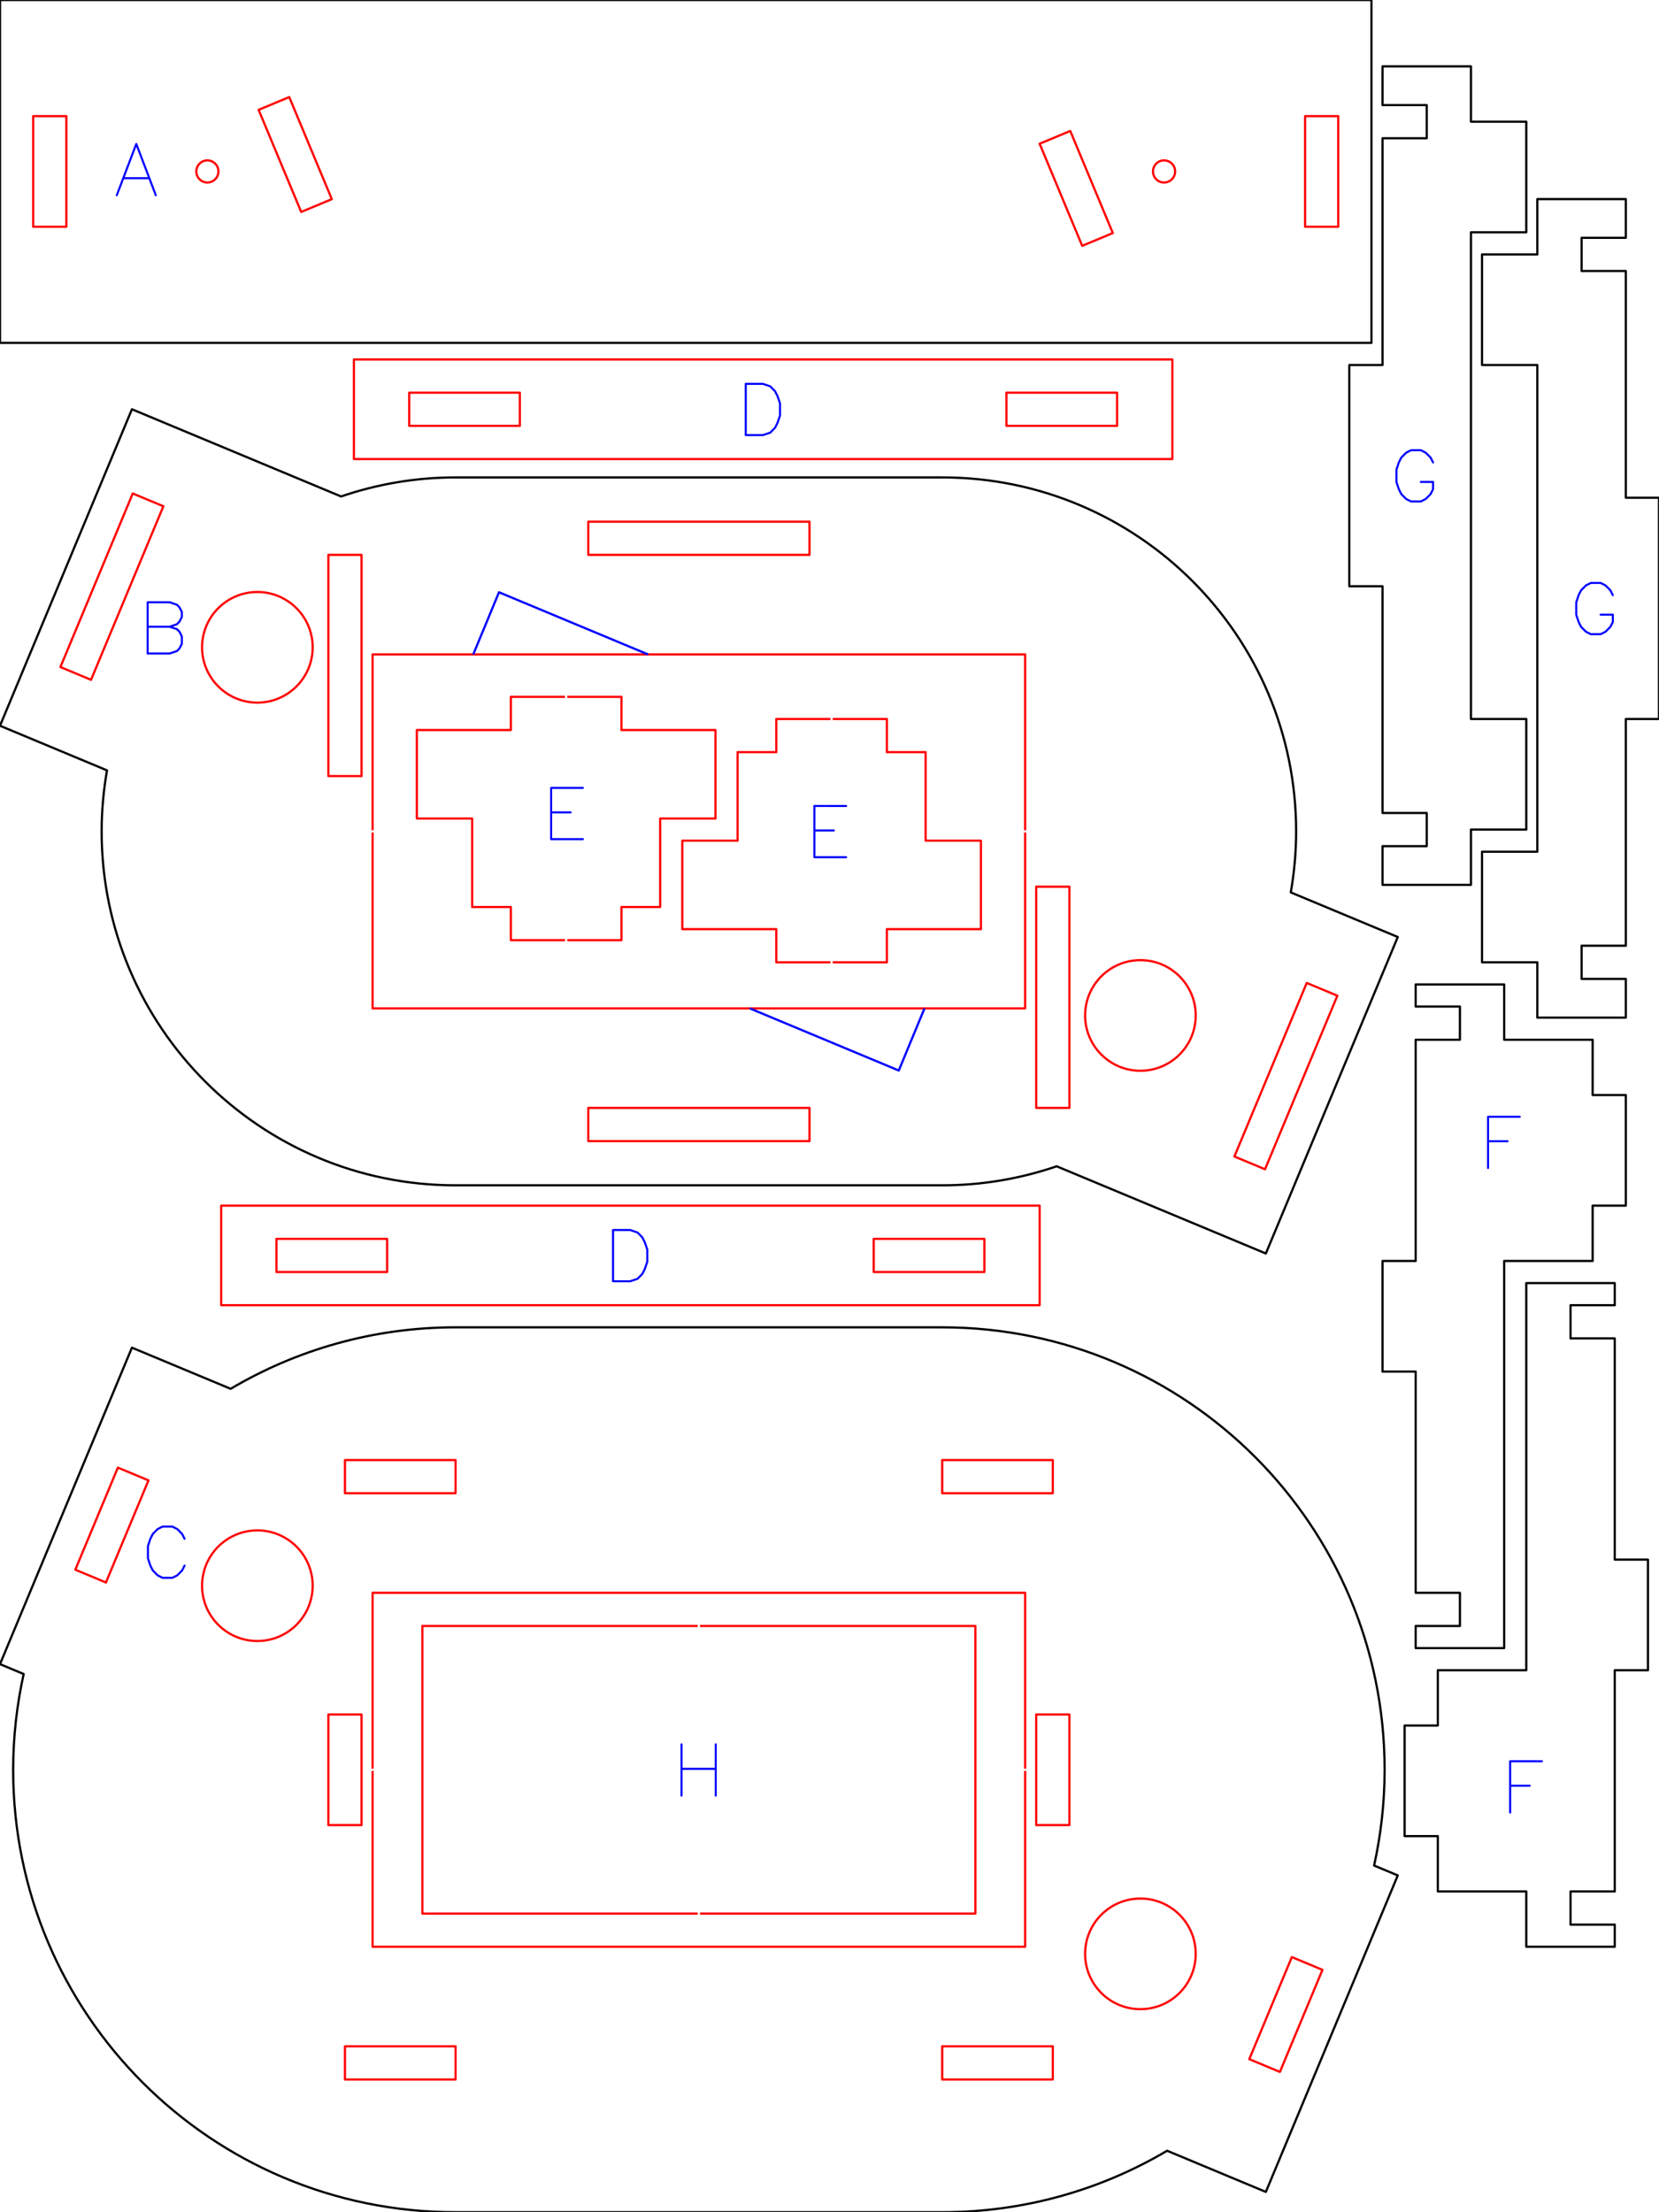 <?xml version="1.0" encoding="UTF-8" standalone="no"?>
<!-- Created with Inkscape (http://www.inkscape.org/) -->

<svg
   width="150mm"
   height="200mm"
   viewBox="0 0 150 200"
   version="1.1"
   id="svg1"
   xml:space="preserve"
   inkscape:version="1.3.2 (091e20e, 2023-11-25, custom)"
   sodipodi:docname="LaserCut Module 124 v1.svg"
   xmlns:inkscape="http://www.inkscape.org/namespaces/inkscape"
   xmlns:sodipodi="http://sodipodi.sourceforge.net/DTD/sodipodi-0.dtd"
   xmlns="http://www.w3.org/2000/svg"
   xmlns:svg="http://www.w3.org/2000/svg"><sodipodi:namedview
     id="namedview1"
     pagecolor="#ffffff"
     bordercolor="#000000"
     borderopacity="0.25"
     inkscape:showpageshadow="2"
     inkscape:pageopacity="0.0"
     inkscape:pagecheckerboard="0"
     inkscape:deskcolor="#d1d1d1"
     inkscape:document-units="mm"
     inkscape:zoom="1.4778115"
     inkscape:cx="678.36798"
     inkscape:cy="393.8256"
     inkscape:window-width="3807"
     inkscape:window-height="1328"
     inkscape:window-x="1288"
     inkscape:window-y="572"
     inkscape:window-maximized="0"
     inkscape:current-layer="layer1" /><defs
     id="defs1"><pattern
       id="EMFhbasepattern"
       patternUnits="userSpaceOnUse"
       width="6"
       height="6"
       x="0"
       y="0" /></defs><g
     inkscape:label="Calque 1"
     inkscape:groupmode="layer"
     id="layer1"><g
       id="g31"
       transform="translate(0,0.8)"><g
         id="g30"><path
           id="rect1-0-3"
           style="fill:none;stroke:#000000;stroke-width:0.2;stroke-linejoin:round"
           d="m 41.19,119.2 c -7.427,0 -14.376,2.032 -20.336,5.558 L 11.928,121.037 -3.077226e-6,149.65 2.14,150.543 c -0.616,2.789 -0.95,5.683 -0.95,8.657 0,22.091 17.908,40 40,40 h 44 c 7.427,0 14.376,-2.032 20.336,-5.558 l 8.927,3.721 11.928,-28.613 -2.14,-0.892 c 0.616,-2.789 0.95,-5.683 0.95,-8.657 0,-22.091 -17.908,-40 -40,-40 z" /><path
           id="rect23-0"
           style="fill:none;stroke:#ff0000;stroke-width:0.2;stroke-linejoin:round"
           d="m 93.69,154.2 h 3 v 10 h -3 z" /><path
           id="rect24-4"
           style="fill:none;stroke:#ff0000;stroke-width:0.2;stroke-linejoin:round"
           d="m 29.69,154.2 h 3 v 10 h -3 z" /><path
           id="rect25-7"
           style="fill:none;stroke:#ff0000;stroke-width:0.2;stroke-linejoin:round"
           d="m 31.19,184.2 h 10 v 3 h -10 z" /><path
           id="rect26-4"
           style="fill:none;stroke:#ff0000;stroke-width:0.2;stroke-linejoin:round"
           d="m 85.19,184.2 h 10 v 3 h -10 z" /><path
           id="rect25-3-5"
           style="fill:none;stroke:#ff0000;stroke-width:0.2;stroke-linejoin:round"
           d="m 31.19,131.2 h 10 v 3 h -10 z" /><path
           id="rect26-0-2"
           style="fill:none;stroke:#ff0000;stroke-width:0.2;stroke-linejoin:round"
           d="m 85.19,131.2 h 10 v 3 h -10 z"
           sodipodi:nodetypes="ccccc" /><path
           id="rect30-9-5"
           style="fill-opacity:0;stroke:#ff0000;stroke-width:0.2;stroke-linejoin:round"
           d="m 116.803,176.133 2.769,1.154 -3.848,9.23 -2.769,-1.154 z" /><path
           id="rect31-6-7"
           style="fill-opacity:0;stroke:#ff0000;stroke-width:0.2;stroke-linejoin:round"
           d="m 10.657,131.883 2.769,1.154 -3.848,9.23 -2.769,-1.154 z" /><path
           id="path26"
           style="fill:none;fill-opacity:0;stroke:#ff0000;stroke-width:0.2;stroke-linejoin:round"
           d="m 92.691,159.1 2e-6,-15.9 H 33.69 v 0 15.9" /><path
           id="path24"
           style="fill:none;fill-opacity:0;stroke:#ff0000;stroke-width:0.2;stroke-linejoin:round"
           d="m 33.69,159.3 v 15.9 h 59.001 v -15.9" /><circle
           style="fill:#000000;fill-opacity:0;stroke:#ff0000;stroke-width:0.2;stroke-linejoin:round;stroke-dasharray:none"
           id="path32-7-1"
           cx="103.111"
           cy="175.842"
           r="5" /><circle
           style="fill:#000000;fill-opacity:0;stroke:#ff0000;stroke-width:0.2;stroke-linejoin:round;stroke-dasharray:none"
           id="path32-1-4"
           cx="23.27"
           cy="142.558"
           r="5" /></g><path
         id="path30"
         style="fill:none;fill-opacity:0;stroke:#ff0000;stroke-width:0.2;stroke-linejoin:round"
         d="M 63.09,172.2 H 38.19 v -26 0 h 24.9" /><path
         id="path28"
         style="fill:none;fill-opacity:0;stroke:#ff0000;stroke-width:0.2;stroke-linejoin:round"
         d="M 63.29,146.2 H 88.19 v 26 H 63.29" /></g><g
       id="g3"
       transform="translate(0,-90)"><path
         id="rect1"
         style="fill:none;stroke:#000000;stroke-width:0.2;stroke-linejoin:round"
         d="m 0,90 h 124 v 31 H 0 Z" /><circle
         style="fill:none;stroke:#ff0000;stroke-width:0.2;stroke-linejoin:round"
         id="path11"
         cx="18.75"
         cy="105.5"
         r="1" /><circle
         style="fill:none;stroke:#ff0000;stroke-width:0.2;stroke-linejoin:round"
         id="path11-8"
         cx="105.25"
         cy="105.5"
         r="1" /><path
         id="rect30"
         style="fill-opacity:0;stroke:#ff0000;stroke-width:0.2;stroke-linejoin:round"
         d="m 118,100.5 h 3 v 10 h -3 z" /><path
         id="rect31"
         style="fill-opacity:0;stroke:#ff0000;stroke-width:0.2;stroke-linejoin:round"
         d="m 3,100.5 h 3 v 10 H 3 Z" /><path
         id="rect35-6"
         style="fill-opacity:0;stroke:#ff0000;stroke-width:0.2;stroke-linejoin:round"
         d="m 94,102.994 2.769,-1.154 3.848,9.23 -2.769,1.154 z" /><path
         id="rect36-6"
         style="fill-opacity:0;stroke:#ff0000;stroke-width:0.2;stroke-linejoin:round"
         d="m 23.384,99.93 2.769,-1.154 3.848,9.23 -2.769,1.154 z" /></g><path
       style="fill:none;stroke:#000000;stroke-width:0.2;stroke-linejoin:round"
       d="m 133,6 v 5 h 5 v 10 h -5 v 44 h 5 v 10 h -5 v 5 h -8 v -3.5 h 4 v -3 h -4 V 53 h -3 V 33 h 3 V 12.5 h 4 v -3 h -4 V 6 Z"
       id="path23-8-2-3-1-7"
       sodipodi:nodetypes="ccccccccccccccccccccccccc" /><path
       style="fill:none;stroke:#000000;stroke-width:0.2;stroke-linejoin:round"
       d="m 139,92 v -5 h -5 V 77 h 5 V 33 h -5 V 23 h 5 v -5 h 8 v 3.5 h -4 v 3 h 4 V 45 h 3 v 20 h -3 v 20.5 h -4 v 3 h 4 V 92 Z"
       id="path23-8-2-3-1-5-6-8"
       sodipodi:nodetypes="ccccccccccccccccccccccccc" /><path
       style="fill:none;stroke:#000000;stroke-width:0.2;stroke-linejoin:round"
       d="m 146,176 v -2 h -4 v -3 h 4 v -20 h 3 v -10 h -3 v -20 h -4 v -3 h 4 v -2 h -8 v 35 h -8 v 5 h -3 v 10 h 3 v 5 h 8 v 5 z"
       id="path23-6-7-0-7-0-3-3"
       sodipodi:nodetypes="ccccccccccccccccccccccccc" /><path
       style="fill:none;stroke:#000000;stroke-width:0.2;stroke-linejoin:round"
       d="m 128,89 v 2 h 4 v 3 h -4 V 114 h -3 v 10 h 3 v 20 h 4 v 3 h -4 v 2 h 8 v -35 h 8 v -5 h 3 V 99 h -3 v -5 h -8 V 89 Z"
       id="path23-6-7-0-7-0-3-0-8"
       sodipodi:nodetypes="ccccccccccccccccccccccccc" /><g
       id="g2"
       transform="translate(7,-527.5)"><path
         id="rect25-6-5"
         style="fill:none;stroke:#ff0000;stroke-width:0.2;stroke-linejoin:round"
         d="m 30,563 h 10 v 3 h -10 z" /><path
         id="rect26-1-9"
         style="fill:none;stroke:#ff0000;stroke-width:0.2;stroke-linejoin:round"
         d="m 84,563 h 10 v 3 h -10 z" /><path
         id="rect36-3-5"
         style="fill-opacity:0;stroke:#ff0000;stroke-width:0.2;stroke-linejoin:round"
         d="m 25,560 h 74 v 9 h -74 z"
         sodipodi:nodetypes="ccccc" /></g><g
       id="g2-5"
       transform="rotate(180,59.5,339)"><path
         id="rect25-6-5-7"
         style="fill:none;stroke:#ff0000;stroke-width:0.2;stroke-linejoin:round"
         d="m 30,563 h 10 v 3 h -10 z" /><path
         id="rect26-1-9-3"
         style="fill:none;stroke:#ff0000;stroke-width:0.2;stroke-linejoin:round"
         d="m 84,563 h 10 v 3 h -10 z" /><path
         id="rect36-3-5-1"
         style="fill-opacity:0;stroke:#ff0000;stroke-width:0.2;stroke-linejoin:round"
         d="m 25,560 h 74 v 9 h -74 z"
         sodipodi:nodetypes="ccccc" /></g><g
       id="g22"><path
         id="path23-6-7-0-0-2-7"
         style="fill:none;stroke:#ff0000;stroke-width:0.2;stroke-linejoin:round"
         d="M 51.29,85 H 56.19 v -3 h 3.5 v -8 h 5 v -8 0 h -8.5 v -3 l -4.9,2e-6" /><path
         id="path9"
         style="fill:none;stroke:#ff0000;stroke-width:0.2;stroke-linejoin:round"
         d="M 51.09,63 46.19,63 v 3 h -8.5 v 8 h 5 v 8 h 3.5 v 3 h 4.9" /><path
         id="path13"
         style="fill:none;stroke:#ff0000;stroke-width:0.2;stroke-linejoin:round"
         d="m 75.09,65 -4.9,-1e-6 v 3 h -3.5 v 8 h -5 v 8 0 h 8.5 v 3 h 4.9" /><path
         id="path10"
         style="fill:none;stroke:#ff0000;stroke-width:0.2;stroke-linejoin:round"
         d="M 75.29,87 H 80.19 v -3 h 8.5 v -8 h -5 v -8 h -3.5 v -3 l -4.9,2e-6" /><g
         id="g21"><path
           id="rect27-7-4-1"
           style="fill:none;stroke:#ff0000;stroke-width:0.2;stroke-linejoin:round"
           d="m 29.69,50.163 h 3 v 20 h -3 z"
           sodipodi:nodetypes="ccccc" /><path
           id="rect1-0-8-28"
           style="fill:none;stroke:#000000;stroke-width:0.2;stroke-linejoin:round"
           d="M 11.928,37 0,65.613 9.674,69.646 c -0.312,1.793 -0.484,3.634 -0.484,5.516 0,17.673 14.327,32 32,32 h 44 c 3.624,0 7.103,-0.611 10.351,-1.721 l 18.912,7.884 11.928,-28.613 -9.674,-4.033 c 0.312,-1.793 0.484,-3.635 0.484,-5.517 0,-17.673 -14.327,-32 -32,-32 h -44 c -3.624,0 -7.103,0.611 -10.351,1.721 z" /><path
           style="fill:none;stroke:#ff0000;stroke-width:0.2;stroke-linejoin:round"
           d="m 5.462,60.306 2.769,1.154 6.541,-15.691 -2.769,-1.154 z"
           id="path23-6-7-0-0-8-01"
           sodipodi:nodetypes="ccccc" /><path
           style="fill:none;stroke:#ff0000;stroke-width:0.2;stroke-linejoin:round"
           d="m 120.919,90.019 -2.769,-1.154 -6.541,15.691 2.769,1.154 z"
           id="path23-6-7-0-0-8-2-5"
           sodipodi:nodetypes="ccccc" /><path
           id="rect27-9-9"
           style="fill:none;stroke:#ff0000;stroke-width:0.2;stroke-linejoin:round"
           d="m 93.69,80.163 h 3 v 20 h -3 z"
           sodipodi:nodetypes="ccccc" /><path
           id="rect28-0"
           style="fill:none;stroke:#ff0000;stroke-width:0.2;stroke-linejoin:round"
           d="m 53.19,100.163 h 20 v 3 h -20 z" /><path
           id="rect29-5"
           style="fill:none;stroke:#ff0000;stroke-width:0.2;stroke-linejoin:round"
           d="m 53.19,47.163 h 20 v 3 h -20 z" /><path
           id="path21"
           style="fill:none;fill-opacity:0;stroke:#ff0000;stroke-width:0.2;stroke-linejoin:round"
           d="m 92.69,75.063 10e-7,-15.9 h -59 v 0 15.9" /><path
           id="path18"
           style="fill:none;fill-opacity:0;stroke:#ff0000;stroke-width:0.2;stroke-linejoin:round"
           d="M 33.69,75.263 V 91.163 h 59 V 75.263" /><circle
           style="fill:#000000;fill-opacity:0;stroke:#ff0000;stroke-width:0.2;stroke-linejoin:round;stroke-dasharray:none"
           id="path32-3"
           cx="103.111"
           cy="91.804"
           r="5" /><circle
           style="fill:#000000;fill-opacity:0;stroke:#ff0000;stroke-width:0.2;stroke-linejoin:round;stroke-dasharray:none"
           id="path32-8-3"
           cx="23.27"
           cy="58.521"
           r="5" /><path
           style="fill:#000000;fill-opacity:0;stroke:#0000ff;stroke-width:0.2;stroke-linejoin:round"
           d="m 42.79,59.163 2.327,-5.618 13.473,5.618"
           id="path5-5"
           sodipodi:nodetypes="ccc" /><path
           style="fill:#000000;fill-opacity:0;stroke:#0000ff;stroke-width:0.2;stroke-linejoin:round"
           d="M 83.59,91.164 81.263,96.782 67.79,91.164"
           id="path5-0-8"
           sodipodi:nodetypes="ccc" /></g></g><g
       inkscape:label="Hershey Text"
       style="fill:none;stroke:#0000ff;stroke-linecap:round;stroke-linejoin:round"
       id="g4"
       transform="translate(-0.969,0.617)"><g
         transform="translate(10.646,17.032)"
         id="g1"
         style="stroke:#0000ff"><path
           d="M 378,662 126,0 M 378,662 630,0 M 220,220 h 316"
           style="stroke-width:0.277in;stroke:#0000ff"
           transform="scale(0.007,-0.007)"
           id="path1" /></g></g><g
       inkscape:label="Hershey Text"
       style="fill:none;stroke:#0000ff;stroke-linecap:round;stroke-linejoin:round"
       id="g13"
       transform="translate(54.427,13.607)"><g
         transform="translate(-42.619,45.475)"
         id="g12"
         style="stroke:#0000ff"><path
           d="M 220,662 V 0 m 0,662 h 284 l 94,-32 32,-32 32,-62 v -64 l -32,-62 -32,-32 -94,-32 m -284,0 h 284 l 94,-31 32,-31 32,-64 V 126 L 630,63 598,31.5 504,0 H 220"
           style="stroke:#0000ff;stroke-width:0.277in"
           transform="scale(0.007,-0.007)"
           id="path12" /></g></g><g
       inkscape:label="Hershey Text"
       style="fill:none;stroke:#0000ff;stroke-linecap:round;stroke-linejoin:round"
       id="g15"
       transform="translate(56.755,86.296)"><g
         transform="translate(-44.701,56.35)"
         id="g14"
         style="stroke:#0000ff"><path
           d="m 662,504 -32,63 -63,63 -63,32 H 378 L 315,630 252,567 220,504 189,410 V 252 l 31,-94 32,-63.5 63,-63 L 378,0 h 126 l 63,31.5 63,63 32,63.5"
           style="stroke:#0000ff;stroke-width:0.277in"
           transform="scale(0.007,-0.007)"
           id="path14" /></g></g><g
       inkscape:label="Hershey Text"
       style="fill:none;stroke:#0000ff;stroke-linecap:round;stroke-linejoin:round"
       id="g17"
       transform="translate(111.372,-31.742)"><g
         transform="translate(-45.483,71.078)"
         id="g16"
         style="stroke:#0000ff"><path
           d="M 220,662 V 0 m 0,662 h 221 l 95,-32 62,-63 32,-63 32,-94 V 252 L 630,158 598,94.5 536,31.5 441,0 H 220"
           style="stroke:#0000ff;stroke-width:0.277in"
           transform="scale(0.007,-0.007)"
           id="path15" /></g></g><g
       inkscape:label="Hershey Text"
       style="fill:none;stroke:#0000ff;stroke-linecap:round;stroke-linejoin:round"
       id="g17-7"
       transform="translate(99.372,44.758)"><g
         transform="translate(-45.483,71.078)"
         id="g16-9"
         style="stroke:#0000ff"><path
           d="M 220,662 V 0 m 0,662 h 221 l 95,-32 62,-63 32,-63 32,-94 V 252 L 630,158 598,94.5 536,31.5 441,0 H 220"
           style="stroke:#0000ff;stroke-width:0.277in"
           transform="scale(0.007,-0.007)"
           id="path15-3" /></g></g><g
       inkscape:label="Hershey Text"
       style="fill:none;stroke:#0000ff;stroke-linecap:round;stroke-linejoin:round"
       id="g19"
       transform="translate(95.386,-8.462)"><g
         transform="translate(-47.095,84.327)"
         id="g18"
         style="stroke:#0000ff"><path
           d="M 220,662 V 0 m 0,662 H 630 M 220,346 H 472 M 220,0 h 410"
           style="stroke:#0000ff;stroke-width:0.277in"
           transform="scale(0.007,-0.007)"
           id="path17" /></g></g><g
       inkscape:label="Hershey Text"
       style="fill:none;stroke:#0000ff;stroke-linecap:round;stroke-linejoin:round"
       id="g19-7"
       transform="translate(119.186,-6.828)"><g
         transform="translate(-47.095,84.327)"
         id="g18-8"
         style="stroke:#0000ff"><path
           d="M 220,662 V 0 m 0,662 H 630 M 220,346 H 472 M 220,0 h 410"
           style="stroke:#0000ff;stroke-width:0.277in"
           transform="scale(0.007,-0.007)"
           id="path17-5" /></g></g><g
       inkscape:label="Hershey Text"
       style="fill:none;stroke:#0000ff;stroke-linecap:round;stroke-linejoin:round"
       id="g23"
       transform="translate(179.959,8.716)"><g
         transform="translate(-46.957,96.882)"
         id="g20"
         style="stroke:#0000ff"><path
           d="M 220,662 V 0 m 0,662 H 630 M 220,346 h 252"
           style="stroke:#0000ff;stroke-width:0.277in"
           transform="scale(0.007,-0.007)"
           id="path19" /></g></g><g
       inkscape:label="Hershey Text"
       style="fill:none;stroke:#0000ff;stroke-linecap:round;stroke-linejoin:round"
       id="g23-5"
       transform="translate(181.959,66.983)"><g
         transform="translate(-46.957,96.882)"
         id="g20-6"
         style="stroke:#0000ff"><path
           d="M 220,662 V 0 m 0,662 H 630 M 220,346 h 252"
           style="stroke:#0000ff;stroke-width:0.277in"
           transform="scale(0.007,-0.007)"
           id="path19-6" /></g></g><g
       inkscape:label="Hershey Text"
       style="fill:none;stroke:#0000ff;stroke-linecap:round;stroke-linejoin:round"
       id="g25"
       transform="translate(173.666,-63.565)"><g
         transform="translate(-48.729,108.9)"
         id="g24"
         style="stroke:#0000ff"><path
           d="m 662,504 -32,63 -63,63 -63,32 H 378 L 315,630 252,567 220,504 189,410 V 252 l 31,-94 32,-63.5 63,-63 L 378,0 h 126 l 63,31.5 63,63 32,63.5 v 94 m -158,0 h 158"
           style="stroke:#0000ff;stroke-width:0.277in"
           transform="scale(0.007,-0.007)"
           id="path23" /></g></g><g
       inkscape:label="Hershey Text"
       style="fill:none;stroke:#0000ff;stroke-linecap:round;stroke-linejoin:round"
       id="g25-3"
       transform="translate(189.921,-51.565)"><g
         transform="translate(-48.729,108.9)"
         id="g24-5"
         style="stroke:#0000ff"><path
           d="m 662,504 -32,63 -63,63 -63,32 H 378 L 315,630 252,567 220,504 189,410 V 252 l 31,-94 32,-63.5 63,-63 L 378,0 h 126 l 63,31.5 63,63 32,63.5 v 94 m -158,0 h 158"
           style="stroke:#0000ff;stroke-width:0.277in"
           transform="scale(0.007,-0.007)"
           id="path23-5" /></g></g><g
       inkscape:label="Hershey Text"
       style="fill:none;stroke:#0000ff;stroke-linecap:round;stroke-linejoin:round"
       id="g27"
       transform="translate(107.89,43.813)"><g
         transform="translate(-47.811,118.523)"
         id="g26"
         style="stroke:#0000ff"><path
           d="M 220,662 V 0 M 662,662 V 0 M 220,346 h 442"
           style="stroke:#0000ff;stroke-width:0.277in"
           transform="scale(0.007,-0.007)"
           id="path25" /></g></g></g></svg>
